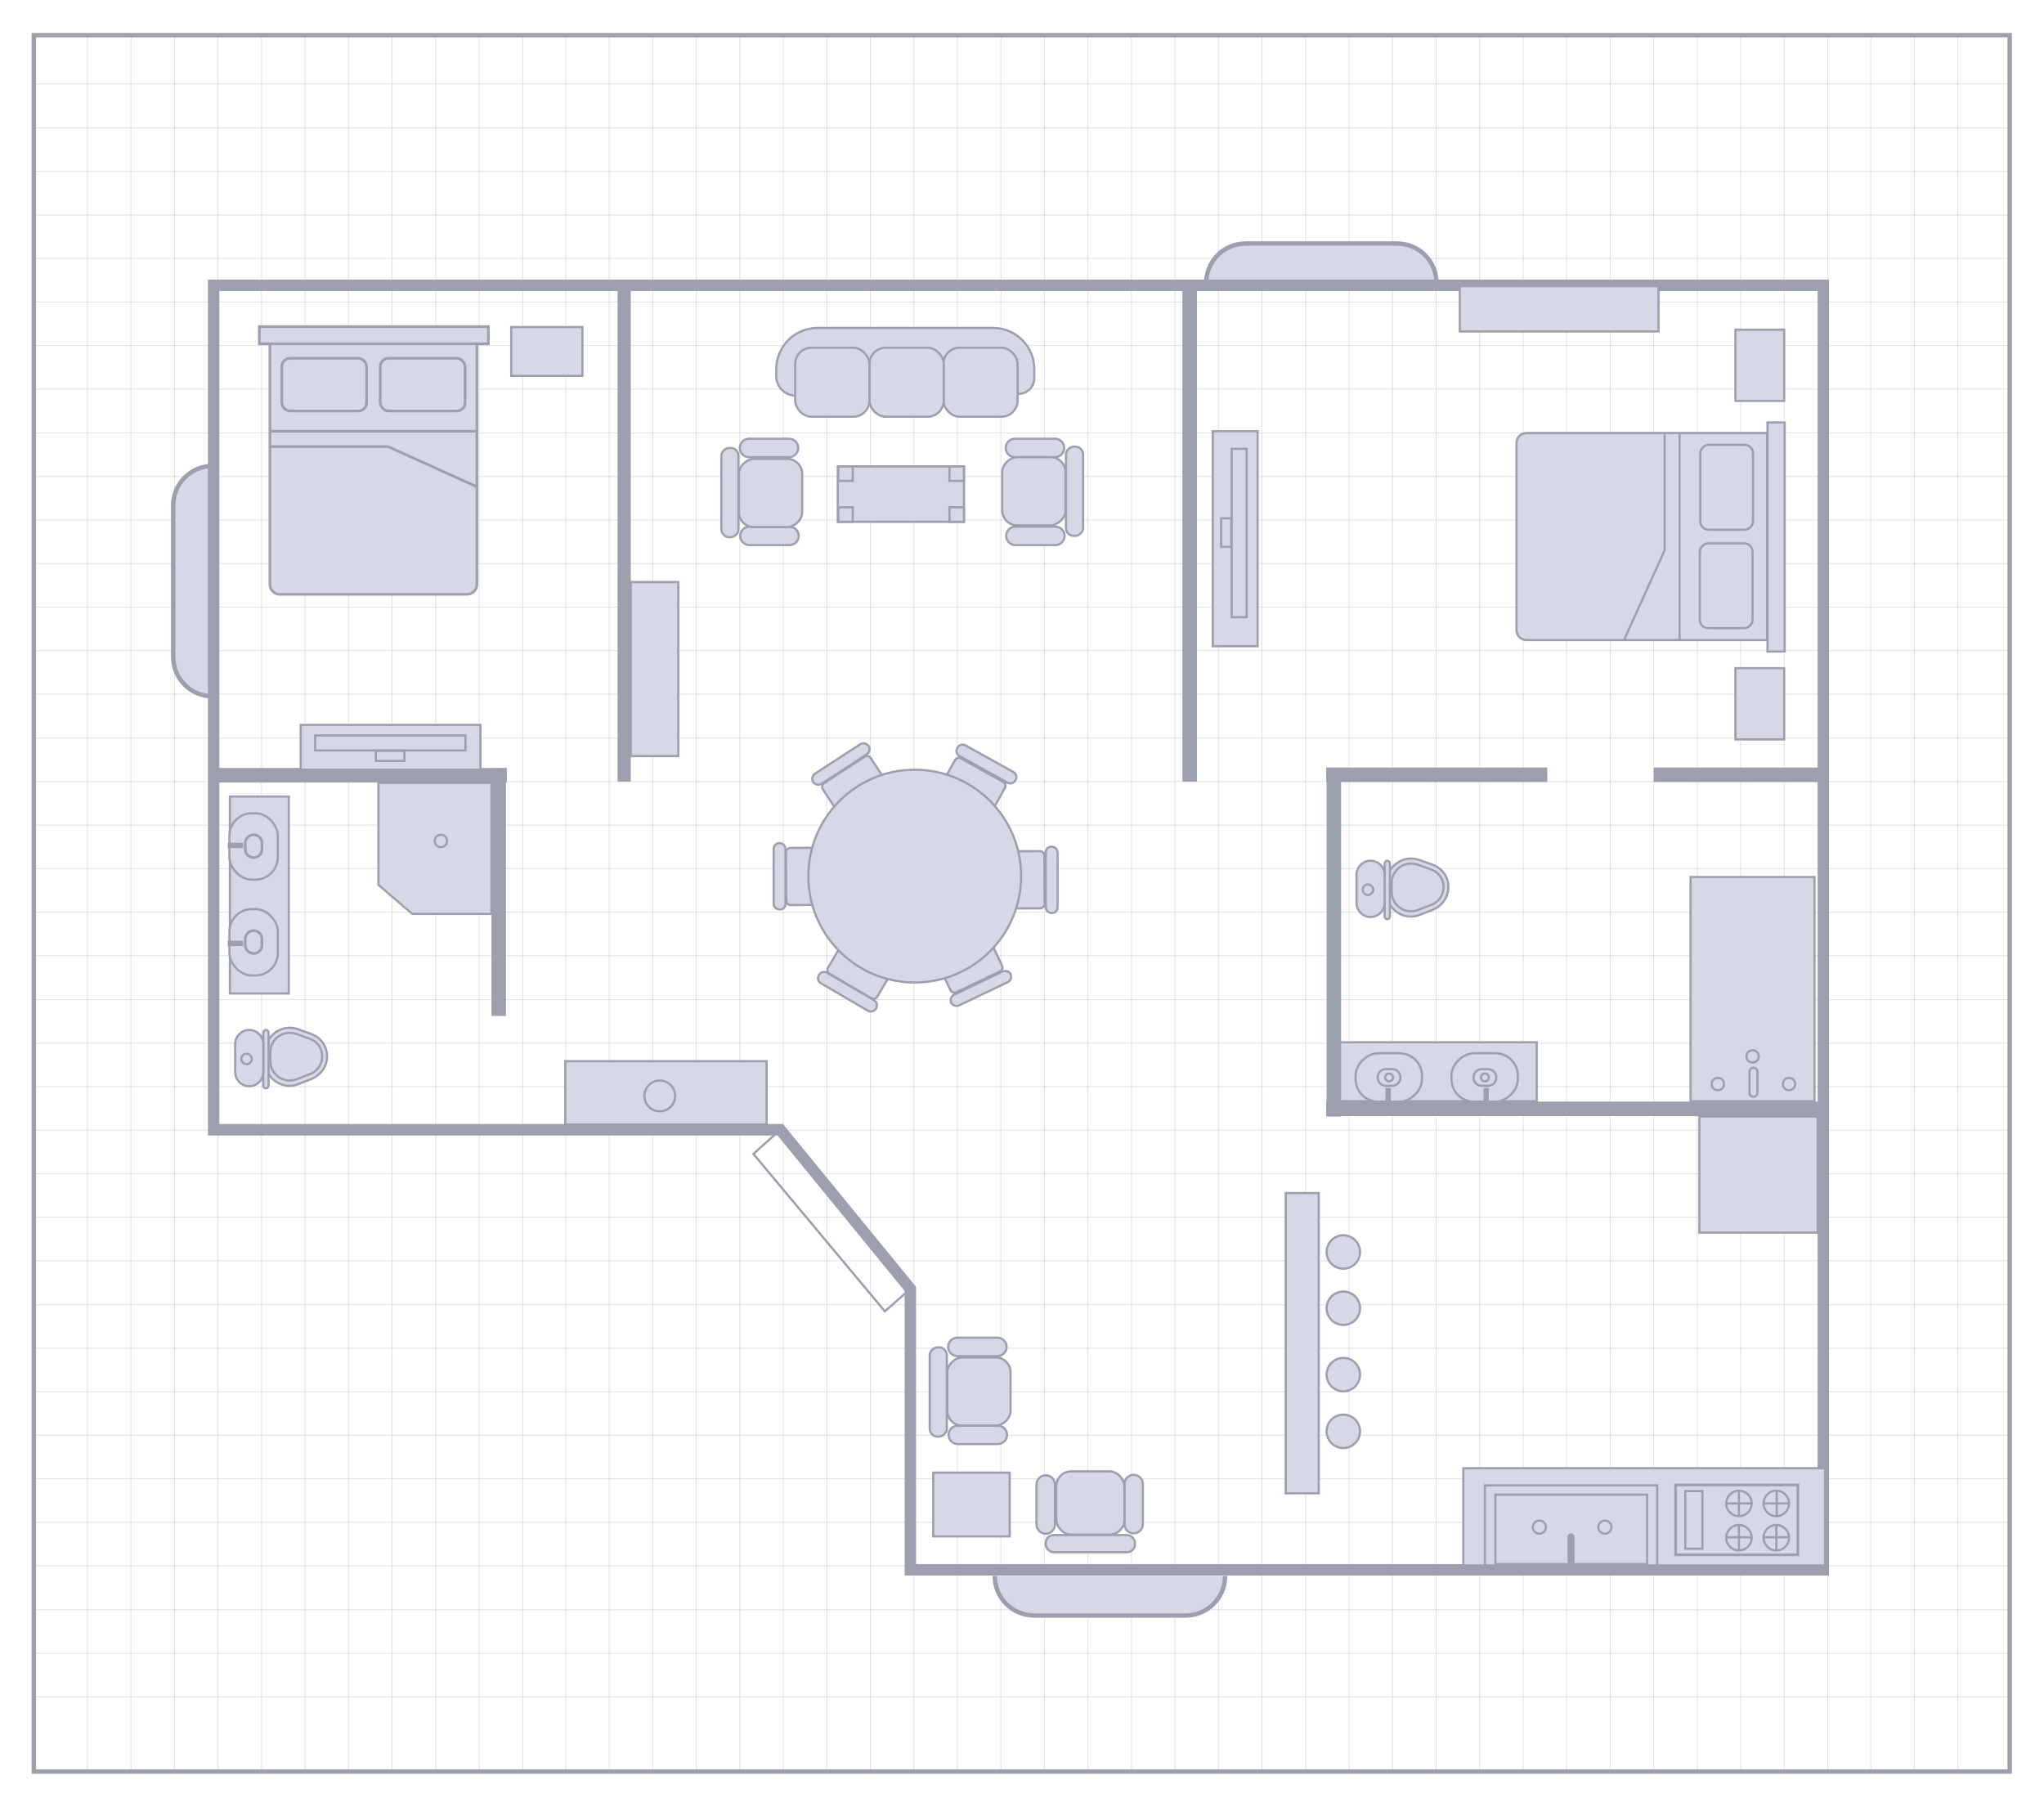 <?xml version="1.0" encoding="UTF-8"?>
<svg id="OBJECTS" xmlns="http://www.w3.org/2000/svg" width="465" height="411" version="1.1" viewBox="0 0 465 411">
  <defs>
    <style>
      .cls-1, .cls-2, .cls-3, .cls-4, .cls-5, .cls-6, .cls-7, .cls-8, .cls-9 {
        stroke: #9c9fad;
        stroke-miterlimit: 10;
      }

      .cls-1, .cls-3, .cls-4, .cls-6 {
        fill: none;
      }

      .cls-1, .cls-7 {
        stroke-width: .5px;
      }

      .cls-2, .cls-5, .cls-10, .cls-7, .cls-8, .cls-9 {
        fill: #d6d9e5;
      }

      .cls-3 {
        stroke-width: .2px;
      }

      .cls-4 {
        stroke-width: .6px;
      }

      .cls-11 {
        fill: #9c9fad;
      }

      .cls-11, .cls-10 {
        stroke-width: 0px;
      }

      .cls-12 {
        opacity: .3;
      }

      .cls-5 {
        stroke-width: .6px;
      }

      .cls-6 {
        stroke-width: 2.6px;
      }

      .cls-8 {
        stroke-width: .6px;
      }

      .cls-9 {
        stroke-width: .6px;
      }
    </style>
  </defs>
  <g>
    <g>

      <g class="cls-12">
        <line class="cls-3" x1="19.9" y1="8" x2="19.9" y2="403"/>
        <line class="cls-3" x1="29.8" y1="8" x2="29.8" y2="403"/>
        <line class="cls-3" x1="39.7" y1="8" x2="39.7" y2="403"/>
        <line class="cls-3" x1="49.6" y1="8" x2="49.6" y2="403"/>
        <line class="cls-3" x1="59.5" y1="8" x2="59.5" y2="403"/>
        <line class="cls-3" x1="69.4" y1="8" x2="69.4" y2="403"/>
        <line class="cls-3" x1="79.3" y1="8" x2="79.3" y2="403"/>
        <line class="cls-3" x1="89.2" y1="8" x2="89.2" y2="403"/>
        <line class="cls-3" x1="99.1" y1="8" x2="99.1" y2="403"/>
        <line class="cls-3" x1="109" y1="8" x2="109" y2="403"/>
        <line class="cls-3" x1="118.9" y1="8" x2="118.9" y2="403"/>
        <line class="cls-3" x1="128.7" y1="8" x2="128.7" y2="403"/>
        <line class="cls-3" x1="138.6" y1="8" x2="138.6" y2="403"/>
        <line class="cls-3" x1="148.5" y1="8" x2="148.5" y2="403"/>
        <line class="cls-3" x1="158.4" y1="8" x2="158.4" y2="403"/>
        <line class="cls-3" x1="168.3" y1="8" x2="168.3" y2="403"/>
        <line class="cls-3" x1="178.2" y1="8" x2="178.2" y2="403"/>
        <line class="cls-3" x1="188.1" y1="8" x2="188.1" y2="403"/>
        <line class="cls-3" x1="198" y1="8" x2="198" y2="403"/>
        <line class="cls-3" x1="207.9" y1="8" x2="207.9" y2="403"/>
        <line class="cls-3" x1="217.8" y1="8" x2="217.8" y2="403"/>
        <line class="cls-3" x1="227.7" y1="8" x2="227.7" y2="403"/>
        <line class="cls-3" x1="237.6" y1="8" x2="237.6" y2="403"/>
        <line class="cls-3" x1="247.5" y1="8" x2="247.5" y2="403"/>
        <line class="cls-3" x1="257.4" y1="8" x2="257.4" y2="403"/>
        <line class="cls-3" x1="267.3" y1="8" x2="267.3" y2="403"/>
        <line class="cls-3" x1="277.2" y1="8" x2="277.2" y2="403"/>
        <line class="cls-3" x1="287.1" y1="8" x2="287.1" y2="403"/>
        <line class="cls-3" x1="297" y1="8" x2="297" y2="403"/>
        <line class="cls-3" x1="306.9" y1="8" x2="306.9" y2="403"/>
        <line class="cls-3" x1="316.8" y1="8" x2="316.8" y2="403"/>
        <line class="cls-3" x1="326.7" y1="8" x2="326.7" y2="403"/>
        <line class="cls-3" x1="336.6" y1="8" x2="336.6" y2="403"/>
        <line class="cls-3" x1="346.5" y1="8" x2="346.5" y2="403"/>
        <line class="cls-3" x1="356.4" y1="8" x2="356.4" y2="403"/>
        <line class="cls-3" x1="366.3" y1="8" x2="366.3" y2="403"/>
        <line class="cls-3" x1="376.2" y1="8" x2="376.2" y2="403"/>
        <line class="cls-3" x1="386.1" y1="8" x2="386.1" y2="403"/>
        <line class="cls-3" x1="396" y1="8" x2="396" y2="403"/>
        <line class="cls-3" x1="405.9" y1="8" x2="405.9" y2="403"/>
        <line class="cls-3" x1="415.8" y1="8" x2="415.8" y2="403"/>
        <line class="cls-3" x1="425.6" y1="8" x2="425.6" y2="403"/>
        <line class="cls-3" x1="435.5" y1="8" x2="435.5" y2="403"/>
        <line class="cls-3" x1="445.4" y1="8" x2="445.4" y2="403"/>
      </g>
      <g class="cls-12">
        <line class="cls-3" x1="7.7" y1="386" x2="457.3" y2="386"/>
        <line class="cls-3" x1="7.7" y1="376.1" x2="457.3" y2="376.1"/>
        <line class="cls-3" x1="7.7" y1="366.2" x2="457.3" y2="366.2"/>
        <line class="cls-3" x1="7.7" y1="356.2" x2="457.3" y2="356.2"/>
        <line class="cls-3" x1="7.7" y1="346.3" x2="457.3" y2="346.3"/>
        <line class="cls-3" x1="7.7" y1="336.4" x2="457.3" y2="336.4"/>
        <line class="cls-3" x1="7.7" y1="326.5" x2="457.3" y2="326.5"/>
        <line class="cls-3" x1="7.7" y1="316.6" x2="457.3" y2="316.6"/>
        <line class="cls-3" x1="7.7" y1="306.7" x2="457.3" y2="306.7"/>
        <line class="cls-3" x1="7.7" y1="296.8" x2="457.3" y2="296.8"/>
        <line class="cls-3" x1="7.7" y1="286.8" x2="457.3" y2="286.8"/>
        <line class="cls-3" x1="7.7" y1="276.9" x2="457.3" y2="276.9"/>
        <line class="cls-3" x1="7.7" y1="267" x2="457.3" y2="267"/>
        <line class="cls-3" x1="7.7" y1="257.1" x2="457.3" y2="257.1"/>
        <line class="cls-3" x1="7.7" y1="247.2" x2="457.3" y2="247.2"/>
        <line class="cls-3" x1="7.7" y1="237.3" x2="457.3" y2="237.3"/>
        <line class="cls-3" x1="7.7" y1="227.4" x2="457.3" y2="227.4"/>
        <line class="cls-3" x1="7.7" y1="217.4" x2="457.3" y2="217.4"/>
        <line class="cls-3" x1="7.7" y1="207.5" x2="457.3" y2="207.5"/>
        <line class="cls-3" x1="7.7" y1="197.6" x2="457.3" y2="197.6"/>
        <line class="cls-3" x1="7.7" y1="187.7" x2="457.3" y2="187.7"/>
        <line class="cls-3" x1="7.7" y1="177.8" x2="457.3" y2="177.8"/>
        <line class="cls-3" x1="7.7" y1="167.9" x2="457.3" y2="167.9"/>
        <line class="cls-3" x1="7.7" y1="157.9" x2="457.3" y2="157.9"/>
        <line class="cls-3" x1="7.7" y1="148" x2="457.3" y2="148"/>
        <line class="cls-3" x1="7.7" y1="138.1" x2="457.3" y2="138.1"/>
        <line class="cls-3" x1="7.7" y1="128.2" x2="457.3" y2="128.2"/>
        <line class="cls-3" x1="7.7" y1="118.3" x2="457.3" y2="118.3"/>
        <line class="cls-3" x1="7.7" y1="108.4" x2="457.3" y2="108.4"/>
        <line class="cls-3" x1="7.7" y1="98.5" x2="457.3" y2="98.5"/>
        <line class="cls-3" x1="7.7" y1="88.5" x2="457.3" y2="88.5"/>
        <line class="cls-3" x1="7.7" y1="78.6" x2="457.3" y2="78.6"/>
        <line class="cls-3" x1="7.7" y1="68.7" x2="457.3" y2="68.7"/>
        <line class="cls-3" x1="7.7" y1="58.8" x2="457.3" y2="58.8"/>
        <line class="cls-3" x1="7.7" y1="48.9" x2="457.3" y2="48.9"/>
        <line class="cls-3" x1="7.7" y1="39" x2="457.3" y2="39"/>
        <line class="cls-3" x1="7.7" y1="29.1" x2="457.3" y2="29.1"/>
        <line class="cls-3" x1="7.7" y1="19.1" x2="457.3" y2="19.1"/>
      </g>
    </g>
    <path class="cls-11" d="M457.8,403.5H7.2V7.5h450.5v396ZM8.2,402.5h448.5V8.5H8.2v394Z"/>
  </g>
  <path class="cls-2" d="M326.8,64.4h0c0-5-4-9-9-9h-34.4c-5,0-9,4-9,9h0"/>
  <path class="cls-2" d="M226.3,358.5h0c0,5,4,9,9,9h34.4c5,0,9-4,9-9h0"/>
  <path class="cls-2" d="M48.4,106h0c-5,0-9,4-9,9v34.4c0,5,4,9,9,9h0"/>
  <polygon class="cls-6" points="177.5 257 48.6 257 48.6 64.9 414.8 64.9 414.8 257 414.8 357.1 207.1 357.1 207.1 293.2 177.5 257"/>
  <g>
    <path class="cls-8" d="M61.4,78.2h47.1v54.7c0,1.3-1,2.3-2.3,2.3h-42.5c-1.3,0-2.3-1-2.3-2.3v-54.7h0Z"/>
    <rect class="cls-5" x="64.1" y="81.5" width="19.3" height="12" rx="1.9" ry="1.9"/>
    <rect class="cls-5" x="86.5" y="81.5" width="19.3" height="12" rx="1.9" ry="1.9"/>
    <line class="cls-5" x1="61.4" y1="98.1" x2="108.5" y2="98.1"/>
    <line class="cls-5" x1="61.4" y1="101.6" x2="88.3" y2="101.6"/>
    <rect class="cls-5" x="59" y="74.3" width="52.1" height="3.9"/>
    <line class="cls-5" x1="88.3" y1="101.6" x2="108.4" y2="110.7"/>
  </g>
  <g>
    <path class="cls-7" d="M349.9,93.6h47.1v54.7c0,1.3-1,2.3-2.3,2.3h-42.5c-1.3,0-2.3-1-2.3-2.3v-54.7h0Z" transform="translate(495.6 -251.4) rotate(90)"/>
    <rect class="cls-7" x="383.1" y="104.9" width="19.3" height="12" rx="1.9" ry="1.9" transform="translate(503.7 -281.9) rotate(90)"/>
    <rect class="cls-7" x="383.1" y="127.3" width="19.3" height="12" rx="1.9" ry="1.9" transform="translate(526 -259.5) rotate(90)"/>
    <line class="cls-7" x1="382.1" y1="98.6" x2="382.1" y2="145.6"/>
    <line class="cls-7" x1="378.7" y1="98.6" x2="378.7" y2="125.4"/>
    <rect class="cls-7" x="378" y="120.2" width="52.1" height="3.9" transform="translate(526.2 -281.9) rotate(90)"/>
    <line class="cls-7" x1="378.6" y1="125.4" x2="369.5" y2="145.5"/>
  </g>
  <g>
    <path class="cls-7" d="M65.9,233.8c.6,0,1.2.1,1.8.3l3.1,1.1c2.2.8,3.6,2.8,3.6,5.1s-1.4,4.2-3.4,5.1l-3.1,1.2c-.7.3-1.3.4-2,.4-3.1,0-5.6-2.5-5.6-5.6v-2c0-1.5.6-2.9,1.7-4,1.1-1,2.4-1.6,3.9-1.6h0Z"/>
    <path class="cls-7" d="M73.3,240.3h0c0-1.8-1.1-3.4-2.8-4l-3.1-1.1c-2.9-1-5.9,1.1-5.9,4.2v2c0,3.1,3.1,5.2,6,4.1l3.1-1.2c1.6-.6,2.7-2.2,2.7-4Z"/>
    <path class="cls-7" d="M60.5,234.3h0c.3,0,.6.3.6.6v12.1c0,.3-.3.6-.6.6h0c-.3,0-.6-.3-.6-.6v-12.1c0-.3.3-.6.6-.6Z"/>
    <path class="cls-7" d="M56.7,234.3h0c1.7,0,3.2,1.4,3.2,3.2v6.4c0,1.7-1.4,3.2-3.2,3.2h0c-1.7,0-3.2-1.4-3.2-3.2v-6.4c0-1.7,1.4-3.2,3.2-3.2Z"/>
    <path class="cls-7" d="M54.9,240.9c0-.7.6-1.2,1.2-1.2s1.2.6,1.2,1.2-.6,1.2-1.2,1.2-1.2-.6-1.2-1.2Z"/>
  </g>
  <g>
    <path class="cls-7" d="M321,195.3c.6,0,1.2.1,1.8.3l3.1,1.1c2.2.8,3.6,2.8,3.6,5.1s-1.4,4.2-3.4,5.1l-3.1,1.2c-.7.3-1.3.4-2,.4-3.1,0-5.6-2.5-5.6-5.6v-2c0-1.5.6-2.9,1.7-4,1.1-1,2.4-1.6,3.9-1.6h0Z"/>
    <path class="cls-7" d="M328.4,201.8h0c0-1.8-1.1-3.4-2.8-4l-3.1-1.1c-2.9-1-5.9,1.1-5.9,4.2v2c0,3.1,3.1,5.2,6,4.1l3.1-1.2c1.6-.6,2.7-2.2,2.7-4Z"/>
    <path class="cls-7" d="M315.6,195.8h0c.3,0,.6.3.6.6v12.1c0,.3-.3.6-.6.6h0c-.3,0-.6-.3-.6-.6v-12.1c0-.3.3-.6.6-.6Z"/>
    <path class="cls-7" d="M311.8,195.8h0c1.7,0,3.2,1.4,3.2,3.2v6.4c0,1.7-1.4,3.2-3.2,3.2h0c-1.7,0-3.2-1.4-3.2-3.2v-6.4c0-1.7,1.4-3.2,3.2-3.2Z"/>
    <path class="cls-7" d="M310,202.4c0-.7.6-1.2,1.2-1.2s1.2.6,1.2,1.2-.6,1.2-1.2,1.2-1.2-.6-1.2-1.2Z"/>
  </g>
  <rect class="cls-7" x="116.4" y="74.3" width="16.2" height="11.1" transform="translate(248.9 159.8) rotate(180)"/>
  <rect class="cls-7" x="392.3" y="77.6" width="16.2" height="11.1" transform="translate(317.2 483.5) rotate(-90)"/>
  <rect class="cls-7" x="392.3" y="154.6" width="16.2" height="11.1" transform="translate(240.2 560.5) rotate(-90)"/>
  <g>
    <rect class="cls-7" x="388.9" y="203.7" width="19.8" height="41.7" rx="9.6" ry="9.6" transform="translate(797.6 449.2) rotate(-180)"/>
    <rect class="cls-7" x="384.7" y="199.5" width="28.2" height="51" transform="translate(797.5 450) rotate(180)"/>
    <path class="cls-7" d="M398.9,242.9h0c.5,0,.9.4.9.9v4.8c0,.5-.4.9-.9.9h0c-.5,0-.9-.4-.9-.9v-4.8c0-.5.4-.9.9-.9Z"/>
    <path class="cls-7" d="M407,245.2h0c.8,0,1.4.6,1.4,1.4h0c0,.8-.6,1.4-1.4,1.4h0c-.8,0-1.4-.6-1.4-1.4h0c0-.8.6-1.4,1.4-1.4Z"/>
    <path class="cls-7" d="M390.8,245.2h0c.8,0,1.4.6,1.4,1.4h0c0,.8-.6,1.4-1.4,1.4h0c-.8,0-1.4-.6-1.4-1.4h0c0-.8.6-1.4,1.4-1.4Z"/>
    <path class="cls-7" d="M398.7,238.9h0c.8,0,1.4.6,1.4,1.4h0c0,.8-.6,1.4-1.4,1.4h0c-.8,0-1.4-.6-1.4-1.4h0c0-.8.6-1.4,1.4-1.4Z"/>
  </g>
  <g>
    <rect class="cls-7" x="52.3" y="181.2" width="13.4" height="44.8"/>
    <rect class="cls-7" x="52.2" y="185" width="11" height="15.1" rx="5.1" ry="5.1"/>
    <path class="cls-9" d="M57.7,195.1h0c-1,0-1.9-.8-1.9-1.9v-1.4c0-1,.8-1.9,1.9-1.9h0c1,0,1.9.8,1.9,1.9v1.4c0,1-.8,1.9-1.9,1.9Z"/>
    <path class="cls-10" d="M58.6,192.5c0,.5-.4.9-.9.9s-.9-.4-.9-.9.4-.9.9-.9.9.4.9.9Z"/>
    <rect class="cls-7" x="52.2" y="206.8" width="11" height="15.1" rx="5.1" ry="5.1"/>
    <path class="cls-9" d="M57.7,216.9h0c-1,0-1.9-.8-1.9-1.9v-1.4c0-1,.8-1.9,1.9-1.9h0c1,0,1.9.8,1.9,1.9v1.4c0,1-.8,1.9-1.9,1.9Z"/>
    <path class="cls-10" d="M58.6,214.3c0,.5-.4.9-.9.9s-.9-.4-.9-.9.4-.9.9-.9.9.4.9.9Z"/>
    <rect class="cls-11" x="51.8" y="214" width="3.5" height="1.2"/>
    <rect class="cls-11" x="51.8" y="191.7" width="3.5" height="1.2"/>
  </g>
  <g>
    <rect class="cls-7" x="320.4" y="221.4" width="13.4" height="44.8" transform="translate(83.4 570.9) rotate(-90)"/>
    <rect class="cls-7" x="310.5" y="237.5" width="11" height="15.1" rx="5.1" ry="5.1" transform="translate(70.9 561.1) rotate(-90)"/>
    <path class="cls-7" d="M318.6,245.1h0c0,1-.8,1.9-1.9,1.9h-1.4c-1,0-1.9-.8-1.9-1.9h0c0-1,.8-1.9,1.9-1.9h1.4c1,0,1.9.8,1.9,1.9Z"/>
    <path class="cls-7" d="M316,244.2c.5,0,.9.4.9.9s-.4.9-.9.9-.9-.4-.9-.9.4-.9.9-.9Z"/>
    <rect class="cls-7" x="332.3" y="237.5" width="11" height="15.1" rx="5.1" ry="5.1" transform="translate(92.7 582.9) rotate(-90)"/>
    <path class="cls-7" d="M340.4,245.1h0c0,1-.8,1.9-1.9,1.9h-1.4c-1,0-1.9-.8-1.9-1.9h0c0-1,.8-1.9,1.9-1.9h1.4c1,0,1.9.8,1.9,1.9Z"/>
    <path class="cls-7" d="M337.8,244.2c.5,0,.9.4.9.9s-.4.9-.9.9-.9-.4-.9-.9.4-.9.9-.9Z"/>
    <rect class="cls-11" x="336.3" y="248.7" width="3.5" height="1.2" transform="translate(88.8 587.3) rotate(-90)"/>
    <rect class="cls-11" x="314" y="248.7" width="3.5" height="1.2" transform="translate(66.5 565) rotate(-90)"/>
  </g>
  <g>
    <path class="cls-7" d="M231.7,89.6h0c2,0,3.6-1.6,3.6-3.6v-2c0-5.2-4.2-9.4-9.4-9.4h-39.9c-5.2,0-9.4,4.2-9.4,9.4v1.6c0,2.4,2,4.4,4.4,4.4h0"/>
    <rect class="cls-7" x="214.7" y="79.1" width="16.9" height="15.7" rx="3.7" ry="3.7" transform="translate(446.2 173.9) rotate(180)"/>
    <rect class="cls-7" x="197.8" y="79.1" width="16.9" height="15.7" rx="3.7" ry="3.7" transform="translate(412.5 173.9) rotate(180)"/>
    <rect class="cls-7" x="181" y="79.1" width="16.9" height="15.7" rx="3.7" ry="3.7" transform="translate(378.8 173.9) rotate(180)"/>
  </g>
  <g>
    <rect class="cls-7" x="190.6" y="106.1" width="28.7" height="12.6" transform="translate(409.9 224.8) rotate(180)"/>
    <rect class="cls-7" x="216" y="115.3" width="3.3" height="3.3" transform="translate(435.3 234) rotate(180)"/>
    <rect class="cls-7" x="190.6" y="115.3" width="3.3" height="3.3" transform="translate(384.6 234) rotate(180)"/>
    <rect class="cls-7" x="216" y="106.1" width="3.3" height="3.3" transform="translate(435.3 215.5) rotate(180)"/>
    <rect class="cls-7" x="190.6" y="106.1" width="3.3" height="3.3" transform="translate(384.6 215.5) rotate(180)"/>
  </g>
  <g>
    <path class="cls-7" d="M242.2,121.9h0c0,1.2-1,2.1-2.1,2.1h-9.1c-1.2,0-2.1-1-2.1-2.1h0c0-1.2,1-2.1,2.1-2.1h9.1c1.2,0,2.1,1,2.1,2.1Z"/>
    <path class="cls-7" d="M242.1,101.9h0c0,1.2-1,2.1-2.1,2.1h-9.1c-1.2,0-2.1-1-2.1-2.1h0c0-1.2,1-2.1,2.1-2.1h9.1c1.2,0,2.1,1,2.1,2.1Z"/>
    <rect class="cls-7" x="227.4" y="104.5" width="15.5" height="14.4" rx="3.4" ry="3.4" transform="translate(123.5 346.9) rotate(-90)"/>
    <rect class="cls-7" x="234.3" y="109.8" width="20.3" height="3.9" rx="1.8" ry="1.8" transform="translate(132.7 356.2) rotate(-90)"/>
  </g>
  <g>
    <path class="cls-7" d="M168.3,101.9h0c0-1.2,1-2.1,2.1-2.1h9.1c1.2,0,2.1,1,2.1,2.1h0c0,1.2-1,2.1-2.1,2.1h-9.1c-1.2,0-2.1-1-2.1-2.1Z"/>
    <path class="cls-7" d="M168.4,121.9h0c0-1.2,1-2.1,2.1-2.1h9.1c1.2,0,2.1,1,2.1,2.1h0c0,1.2-1,2.1-2.1,2.1h-9.1c-1.2,0-2.1-1-2.1-2.1Z"/>
    <rect class="cls-7" x="167.6" y="104.9" width="15.5" height="14.4" rx="3.4" ry="3.4" transform="translate(287.4 -63.2) rotate(90)"/>
    <rect class="cls-7" x="155.9" y="110.1" width="20.3" height="3.9" rx="1.8" ry="1.8" transform="translate(278.1 -54) rotate(90)"/>
  </g>
  <g>
    <path class="cls-7" d="M237.9,348.9h0c-1.2,0-2.1-1-2.1-2.1v-9.1c0-1.2,1-2.1,2.1-2.1h0c1.2,0,2.1,1,2.1,2.1v9.1c0,1.2-1,2.1-2.1,2.1Z"/>
    <path class="cls-7" d="M257.9,348.8h0c-1.2,0-2.1-1-2.1-2.1v-9.1c0-1.2,1-2.1,2.1-2.1h0c1.2,0,2.1,1,2.1,2.1v9.1c0,1.2-1,2.1-2.1,2.1Z"/>
    <rect class="cls-7" x="240.3" y="334.7" width="15.5" height="14.4" rx="3.4" ry="3.4"/>
    <rect class="cls-7" x="237.9" y="349.2" width="20.3" height="3.9" rx="1.8" ry="1.8"/>
  </g>
  <g>
    <path class="cls-7" d="M215.7,306.4h0c0-1.2,1-2.1,2.1-2.1h9.1c1.2,0,2.1,1,2.1,2.1h0c0,1.2-1,2.1-2.1,2.1h-9.1c-1.2,0-2.1-1-2.1-2.1Z"/>
    <path class="cls-7" d="M215.8,326.4h0c0-1.2,1-2.1,2.1-2.1h9.1c1.2,0,2.1,1,2.1,2.1h0c0,1.2-1,2.1-2.1,2.1h-9.1c-1.2,0-2.1-1-2.1-2.1Z"/>
    <rect class="cls-7" x="214.9" y="309.4" width="15.5" height="14.4" rx="3.4" ry="3.4" transform="translate(539.3 93.9) rotate(90)"/>
    <rect class="cls-7" x="203.3" y="314.6" width="20.3" height="3.9" rx="1.8" ry="1.8" transform="translate(530 103.2) rotate(90)"/>
  </g>
  <rect class="cls-7" x="363" y="303.9" width="22.1" height="82.3" transform="translate(719.1 -29) rotate(90)"/>
  <g>
    <rect class="cls-4" x="387.2" y="331.9" width="15.9" height="27.8" transform="translate(740.9 -49.4) rotate(90)"/>
    <path class="cls-1" d="M404.1,344.9c-1.6,0-2.9-1.3-2.9-2.9s1.3-2.9,2.9-2.9,2.9,1.3,2.9,2.9-1.3,2.9-2.9,2.9Z"/>
    <path class="cls-1" d="M404.1,352.7c-1.6,0-2.9-1.3-2.9-2.9s1.3-2.9,2.9-2.9,2.9,1.3,2.9,2.9-1.3,2.9-2.9,2.9Z"/>
    <path class="cls-1" d="M395.6,344.9c-1.6,0-2.9-1.3-2.9-2.9s1.3-2.9,2.9-2.9,2.9,1.3,2.9,2.9-1.3,2.9-2.9,2.9Z"/>
    <path class="cls-1" d="M395.6,352.7c-1.6,0-2.9-1.3-2.9-2.9s1.3-2.9,2.9-2.9,2.9,1.3,2.9,2.9-1.3,2.9-2.9,2.9Z"/>
    <rect class="cls-1" x="378.7" y="343.8" width="13.1" height="3.9" transform="translate(731.1 -39.5) rotate(90)"/>
    <line class="cls-1" x1="404.2" y1="339.1" x2="404.2" y2="345"/>
    <line class="cls-1" x1="407.1" y1="342" x2="401.2" y2="342"/>
    <line class="cls-1" x1="404.1" y1="347" x2="404.1" y2="352.9"/>
    <line class="cls-1" x1="407.1" y1="349.7" x2="401.2" y2="349.7"/>
    <line class="cls-1" x1="395.6" y1="346.8" x2="395.6" y2="352.7"/>
    <line class="cls-1" x1="398.5" y1="349.7" x2="392.6" y2="349.7"/>
    <line class="cls-1" x1="395.6" y1="339.1" x2="395.6" y2="345"/>
    <line class="cls-1" x1="398.5" y1="342" x2="392.6" y2="342"/>
  </g>
  <rect class="cls-1" x="349.5" y="330.6" width="15.8" height="34.5" transform="translate(705.3 -9.5) rotate(90)"/>
  <rect class="cls-1" x="348.1" y="327.6" width="18.6" height="39.2" transform="translate(704.6 -10.2) rotate(90)"/>
  <path class="cls-1" d="M365.1,348.9c-.8,0-1.5-.7-1.5-1.5s.7-1.5,1.5-1.5,1.5.7,1.5,1.5-.7,1.5-1.5,1.5Z"/>
  <path class="cls-1" d="M350.2,348.9c-.8,0-1.5-.7-1.5-1.5s.7-1.5,1.5-1.5,1.5.7,1.5,1.5-.7,1.5-1.5,1.5Z"/>
  <path class="cls-11" d="M356.6,355.2v-5.6c0-.4.4-.8.8-.8h0c.4,0,.8.4.8.8v5.6c0,.4-.4.8-.8.8h0c-.4,0-.8-.4-.8-.8Z"/>
  <g>
    <rect class="cls-7" x="292.5" y="271.3" width="7.5" height="68.3" transform="translate(592.5 611) rotate(180)"/>
    <path class="cls-7" d="M301.8,325.6c0-2.1,1.7-3.8,3.8-3.8s3.8,1.7,3.8,3.8-1.7,3.8-3.8,3.8-3.8-1.7-3.8-3.8Z"/>
    <path class="cls-7" d="M301.8,312.7c0-2.1,1.7-3.8,3.8-3.8s3.8,1.7,3.8,3.8-1.7,3.8-3.8,3.8-3.8-1.7-3.8-3.8Z"/>
    <path class="cls-7" d="M301.8,297.6c0-2.1,1.7-3.8,3.8-3.8s3.8,1.7,3.8,3.8-1.7,3.8-3.8,3.8-3.8-1.7-3.8-3.8Z"/>
    <path class="cls-7" d="M301.8,284.8c0-2.1,1.7-3.8,3.8-3.8s3.8,1.7,3.8,3.8-1.7,3.8-3.8,3.8-3.8-1.7-3.8-3.8Z"/>
  </g>
  <rect class="cls-11" x="140.5" y="63.9" width="3" height="113.9"/>
  <rect class="cls-11" x="269" y="63.9" width="3.3" height="113.9"/>
  <rect class="cls-11" x="325.2" y="151.1" width="3.3" height="50.3" transform="translate(503.1 -150.6) rotate(90)"/>
  <rect class="cls-11" x="394.2" y="156.5" width="3.3" height="39.4" transform="translate(572.1 -219.6) rotate(90)"/>
  <rect class="cls-11" x="357" y="195.4" width="3.3" height="113.9" transform="translate(611 -106.4) rotate(90)"/>
  <rect class="cls-11" x="111.8" y="174.8" width="3.3" height="56.3"/>
  <rect class="cls-11" x="301.8" y="174.8" width="3.3" height="79.2"/>
  <rect class="cls-11" x="80.2" y="142.9" width="3.3" height="66.8" transform="translate(258.2 94.5) rotate(90)"/>
  <g>
    <rect class="cls-7" x="68.4" y="164.9" width="40.9" height="10.2"/>
    <rect class="cls-7" x="71.7" y="167.3" width="34.2" height="3.4"/>
    <rect class="cls-7" x="85.5" y="170.8" width="6.5" height="2.3"/>
  </g>
  <g>
    <rect class="cls-7" x="256.5" y="117.4" width="48.9" height="10.2" transform="translate(403.5 -158.4) rotate(90)"/>
    <rect class="cls-7" x="262.7" y="119.6" width="38.3" height="3.4" transform="translate(403.2 -160.6) rotate(90)"/>
    <rect class="cls-7" x="275.6" y="120" width="6.5" height="2.3" transform="translate(400.1 -157.7) rotate(90)"/>
  </g>
  <polygon class="cls-7" points="111.8 207.9 93.8 207.9 86.1 201.3 86.1 178.1 111.8 178.1 111.8 207.9"/>
  <path class="cls-1" d="M101.7,191.3c0,.8-.6,1.4-1.4,1.4s-1.4-.6-1.4-1.4.6-1.4,1.4-1.4,1.4.6,1.4,1.4Z"/>
  <g>
    <g>
      <path class="cls-7" d="M178.7,193.2v12.3c0,.8-.5,1.4-1.3,1.4h0c-.8,0-1.4-.6-1.4-1.4v-12.3c0-.8.5-1.4,1.3-1.4h0c.8,0,1.4.6,1.4,1.4Z"/>
      <rect class="cls-7" x="177.6" y="194" width="13" height="10.5" rx="1" ry="1" transform="translate(-14.2 384.5) rotate(-90.3)"/>
    </g>
    <g>
      <path class="cls-7" d="M197.2,171.6l-10.3,6.7c-.6.4-1.5.2-1.9-.4h0c-.4-.6-.2-1.5.4-1.9l10.3-6.7c.6-.4,1.5-.2,1.9.4h0c.4.6.2,1.5-.4,1.9Z"/>
      <rect class="cls-7" x="188.5" y="174.2" width="13" height="10.5" rx="1" ry="1" transform="translate(-66.4 135.7) rotate(-33.1)"/>
    </g>
    <g>
      <path class="cls-7" d="M229.1,178l-10.8-6c-.7-.4-.9-1.2-.5-1.9h0c.4-.7,1.2-.9,1.9-.5l10.8,6c.7.4.9,1.2.5,1.9h0c-.4.7-1.2.9-1.9.5Z"/>
      <path class="cls-7" d="M215.6,174.5h11c.6,0,1,.5,1,1v8.5c0,.6-.5,1-1,1h-11c-.6,0-1-.5-1-1v-8.5c0-.6.5-1,1-1Z" transform="translate(115.1 -84.8) rotate(29.1)"/>
    </g>
    <g>
      <path class="cls-7" d="M217,226.3l11.1-5.3c.7-.3,1.5,0,1.8.6h0c.3.7,0,1.5-.6,1.8l-11.1,5.3c-.7.3-1.5,0-1.8-.6h0c-.3-.7,0-1.5.6-1.8Z"/>
      <rect class="cls-7" x="213.6" y="213.5" width="13" height="10.5" rx="1" ry="1" transform="translate(513.1 321.3) rotate(154.5)"/>
    </g>
    <g>
      <path class="cls-7" d="M188.2,221.3l10.6,6.2c.7.4.9,1.2.5,1.9h0c-.4.7-1.2.9-1.9.5l-10.6-6.2c-.7-.4-.9-1.2-.5-1.9h0c.4-.7,1.2-.9,1.9-.5Z"/>
      <rect class="cls-7" x="189.7" y="214.4" width="13" height="10.5" rx="1" ry="1" transform="translate(254.2 508.5) rotate(-149.6)"/>
    </g>
    <g>
      <path class="cls-7" d="M237.9,206.3v-12.3c0-.8.5-1.4,1.3-1.4h0c.8,0,1.4.6,1.4,1.4v12.3c0,.8-.5,1.4-1.3,1.4h0c-.8,0-1.4-.6-1.4-1.4Z"/>
      <rect class="cls-7" x="225.9" y="194.9" width="13" height="10.5" rx="1" ry="1" transform="translate(431.3 -33.3) rotate(89.7)"/>
    </g>
    <circle class="cls-7" cx="208.1" cy="199.3" r="24.2"/>
  </g>
  <rect class="cls-7" x="212.3" y="335" width="17.4" height="14.5"/>
  <rect class="cls-7" x="128.6" y="241.4" width="45.8" height="14.4"/>
  <circle class="cls-1" cx="150.1" cy="249.3" r="3.5"/>
  <rect class="cls-7" x="143.5" y="132.4" width="10.8" height="39.6"/>
  <rect class="cls-7" x="332.1" y="65.1" width="45.2" height="10.3"/>
  <rect class="cls-7" x="386.6" y="254" width="26.9" height="26.4"/>
  <polyline class="cls-1" points="177.5 257 171.4 262.5 201.3 298.3 207.1 293.2"/>
</svg>